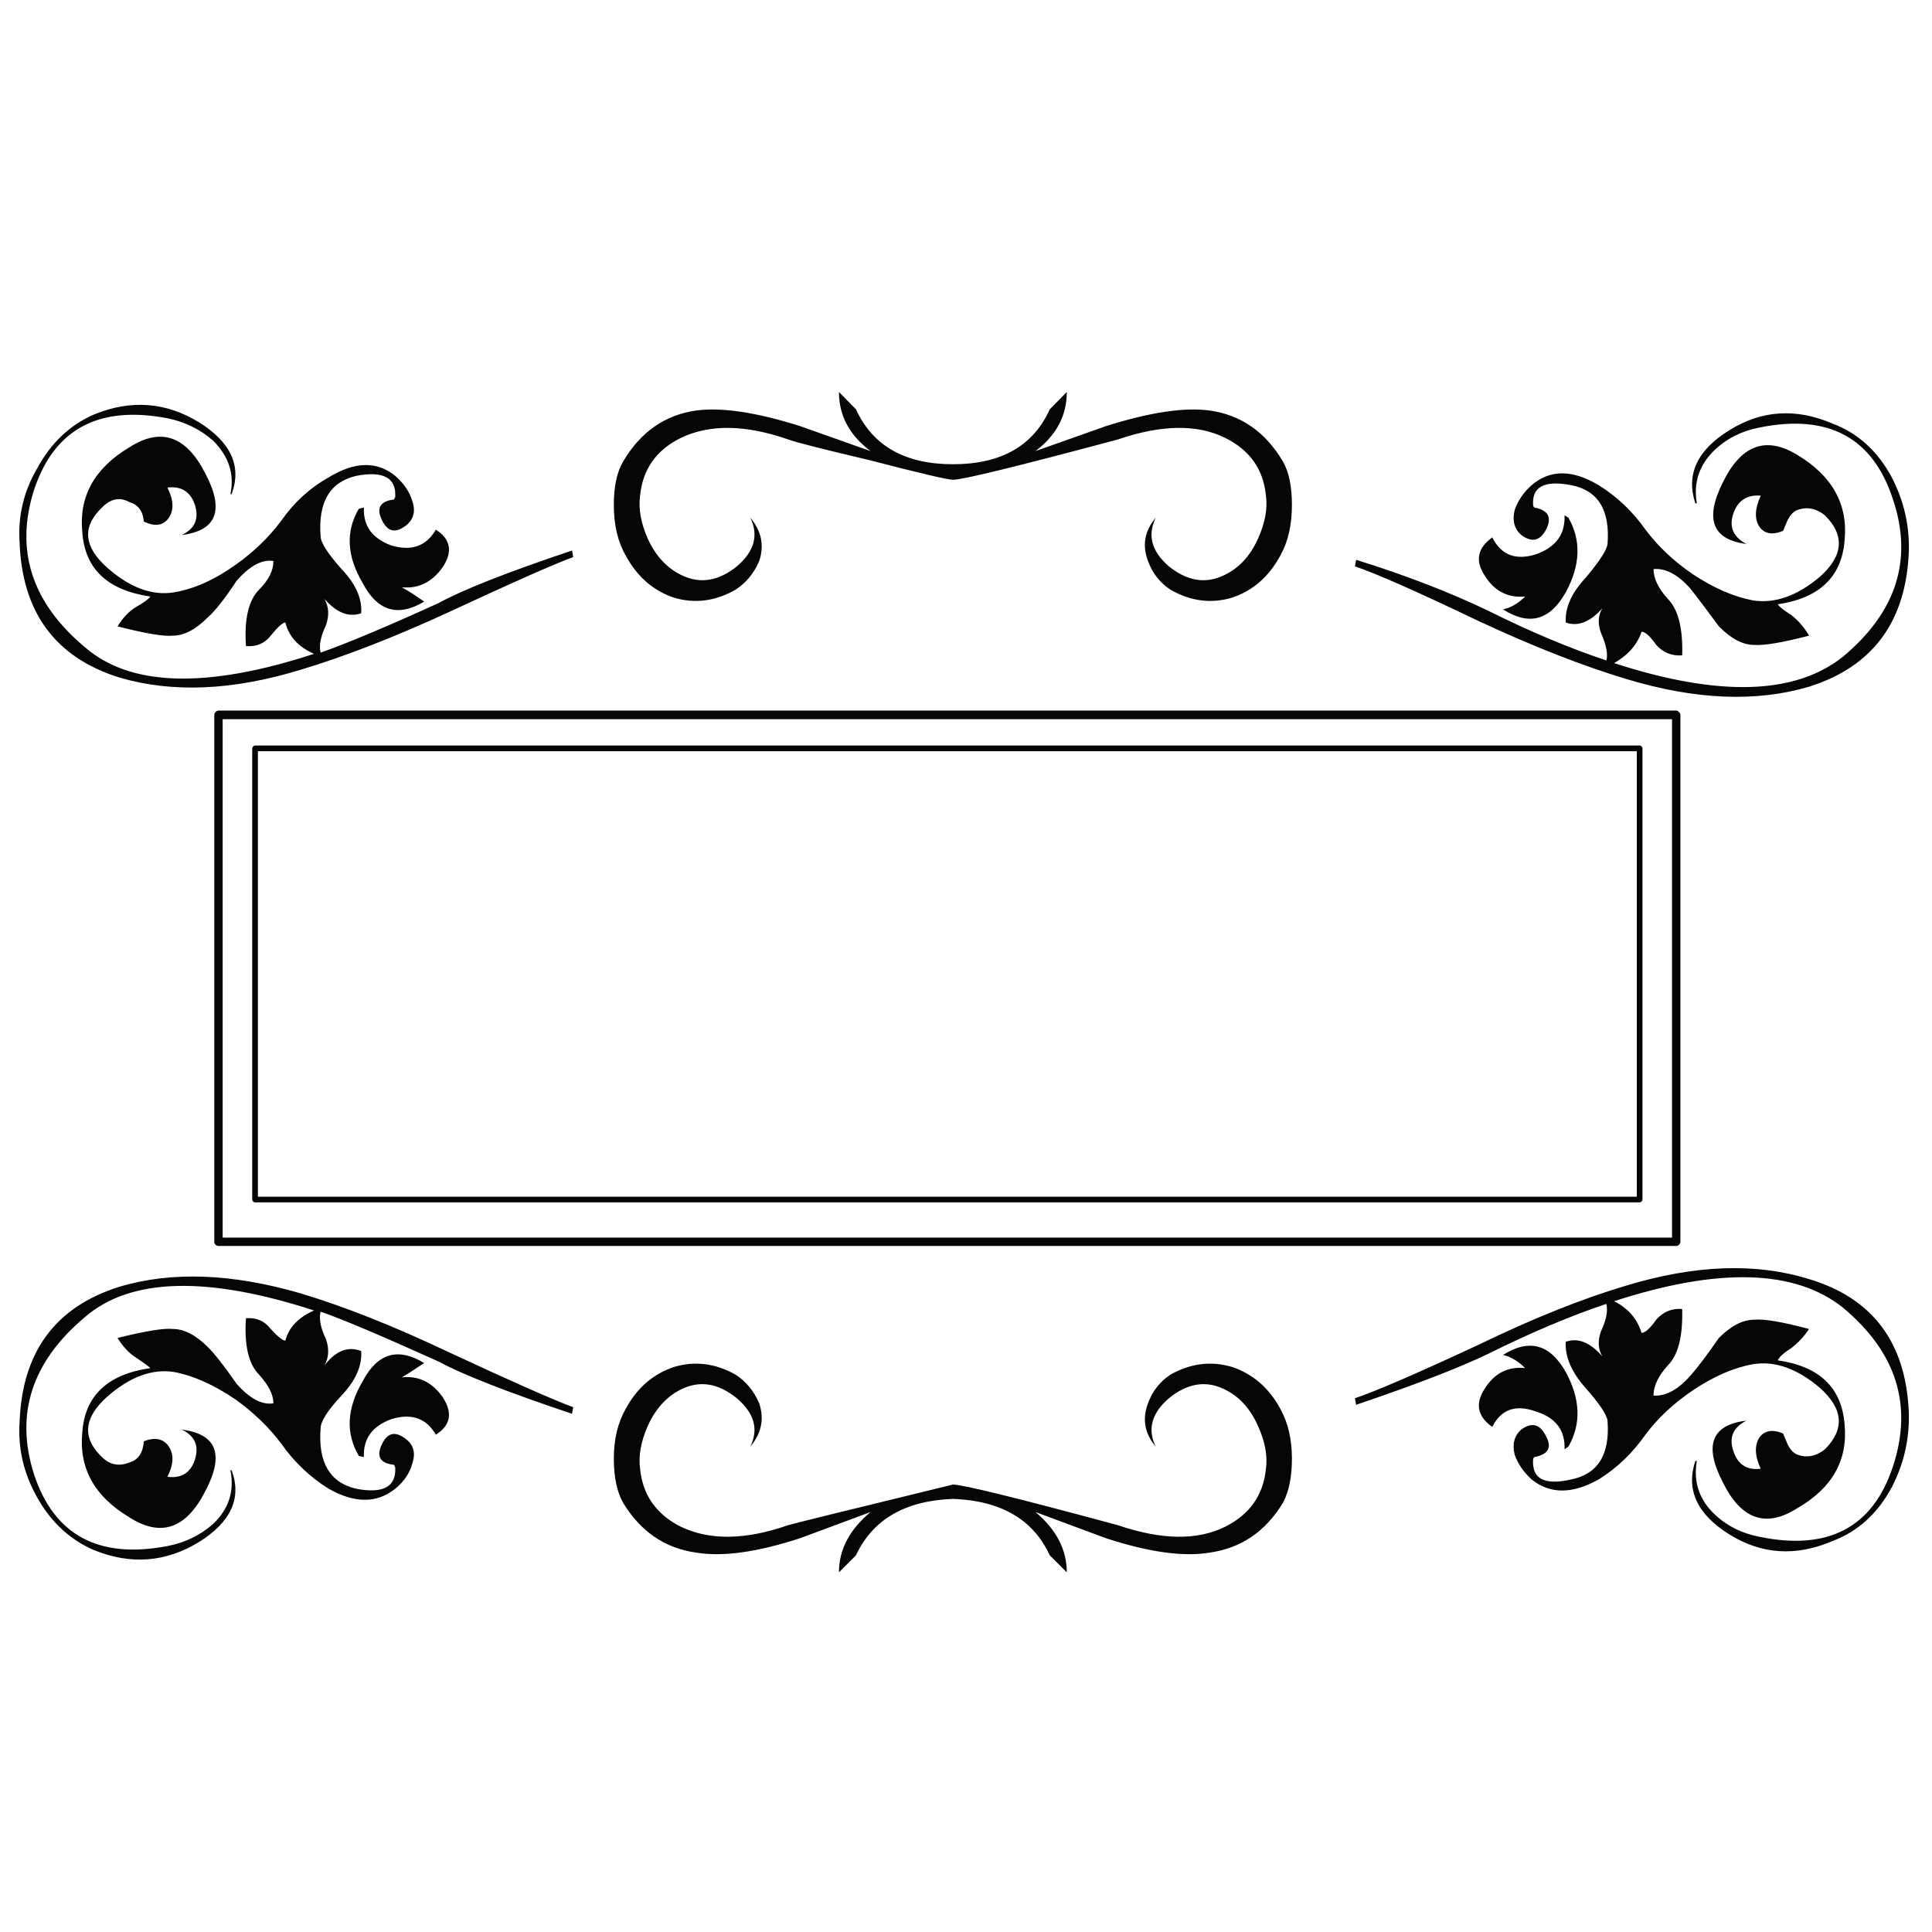 <?xml version="1.0" encoding="utf-8"?>
<!-- Generator: Adobe Illustrator 16.0.0, SVG Export Plug-In . SVG Version: 6.00 Build 0)  -->
<!DOCTYPE svg PUBLIC "-//W3C//DTD SVG 1.1//EN" "http://www.w3.org/Graphics/SVG/1.1/DTD/svg11.dtd">
<svg version="1.1" id="Layer_1" xmlns="http://www.w3.org/2000/svg" xmlns:xlink="http://www.w3.org/1999/xlink" x="0px" y="0px"
	 width="300px" height="300px" viewBox="0 0 300 300" enable-background="new 0 0 300 300" xml:space="preserve">
<path fill-rule="evenodd" clip-rule="evenodd" fill="#070606" d="M296.4,219.345c0.123,4.08-0.758,7.944-2.644,11.592
	c-2.194,4.079-5.254,6.861-9.18,8.346c-5.688,2.441-11.035,2.102-16.043-1.021c-5.007-3.122-6.77-6.924-5.285-11.406h0.232
	c-0.558,3.276,0.386,6.059,2.828,8.346c1.885,1.763,4.188,2.905,6.908,3.432c10.694,2.194,17.604-1.453,20.725-10.942
	c3.122-9.489,0.541-17.696-7.742-24.62c-7.45-5.966-19.305-6.306-35.563-1.021c2.164,1.083,3.586,2.721,4.266,4.915
	c0.556,0,1.313-0.68,2.271-2.04c1.082-1.236,2.427-1.792,4.034-1.669c0.123,4.235-0.618,7.155-2.226,8.763
	c-1.483,1.639-2.226,3.199-2.226,4.683c1.886,0.124,3.786-0.896,5.702-3.06c1.083-1.205,2.566-3.169,4.451-5.888
	c1.887-1.886,3.709-2.829,5.472-2.829c1.515-0.154,4.358,0.325,8.531,1.438c-0.804,1.206-1.747,2.21-2.828,3.014
	c-1.082,0.68-1.762,1.298-2.04,1.854c6.491,0.928,9.953,4.25,10.386,9.969c0.525,5.533-1.917,9.86-7.326,12.982
	c-4.884,3.122-8.747,1.777-11.591-4.034c-2.968-5.719-1.747-8.901,3.663-9.551c-2.041,1.05-2.721,2.596-2.041,4.637
	c0.681,2.163,2.103,3.105,4.266,2.827c-0.927-2.009-0.988-3.632-0.185-4.868c0.804-1.082,2.024-1.282,3.662-0.602l0.604,1.437
	c0.401,0.958,0.942,1.577,1.622,1.854c1.483,0.525,2.906,0.248,4.266-0.835c3.122-3.121,2.859-6.305-0.788-9.551
	c-3.523-2.998-6.985-4.219-10.386-3.663c-2.968,0.526-6.089,1.886-9.365,4.081c-2.968,2.009-5.41,4.296-7.326,6.861
	c-2.009,2.875-4.436,5.193-7.279,6.955c-4.08,2.287-7.543,2.287-10.386,0c-1.236-1.112-2.117-2.396-2.643-3.849
	c-0.402-1.638-0.063-2.937,1.02-3.895c1.638-1.205,2.921-0.865,3.849,1.02c0.958,1.763,0.355,2.845-1.809,3.246l-0.186,0.231
	c-0.278,3.122,1.685,4.204,5.888,3.246c4.174-0.835,6.06-3.879,5.657-9.134c-0.124-0.958-1.268-2.659-3.431-5.101
	c-2.164-2.441-3.185-4.822-3.061-7.141c1.886-0.68,3.787,0.077,5.703,2.272c-0.681-1.113-0.758-2.411-0.232-3.895
	c0.835-1.762,1.113-3.184,0.835-4.266c-5.688,1.916-11.792,4.497-18.314,7.742c-4.481,2.164-11.328,4.808-20.54,7.929l-0.185-1.02
	c3.245-1.082,9.674-3.864,19.288-8.346c8.438-4.081,16.042-7.125,22.812-9.134c10.694-3.246,20.169-3.586,28.422-1.021
	C290.805,201.587,295.968,208.495,296.4,219.345z M293.757,74.128c1.886,3.647,2.767,7.495,2.644,11.545
	c-0.433,10.85-5.596,17.835-15.486,20.957c-8.253,2.442-17.728,2.04-28.422-1.206c-6.77-2.04-14.374-5.023-22.812-8.948
	c-9.614-4.606-16.043-7.449-19.288-8.531l0.185-1.021c7.729,2.412,14.574,5.054,20.54,7.929c6.522,3.246,12.627,5.812,18.314,7.697
	c0.278-0.958,0-2.381-0.835-4.266c-0.525-1.483-0.448-2.766,0.232-3.848c-1.916,2.164-3.817,2.905-5.703,2.225
	c-0.124-2.288,0.896-4.589,3.061-6.908c2.163-2.566,3.307-4.328,3.431-5.286c0.402-5.286-1.483-8.331-5.657-9.135
	c-4.203-0.803-6.166,0.279-5.888,3.246l0.186,0.232c2.164,0.402,2.767,1.546,1.809,3.431c-0.928,1.762-2.211,2.041-3.849,0.835
	c-1.082-0.958-1.422-2.257-1.02-3.895c0.525-1.483,1.406-2.766,2.643-3.849c2.843-2.441,6.306-2.441,10.386,0
	c2.844,1.762,5.271,4.065,7.279,6.909c1.916,2.565,4.358,4.869,7.326,6.909c3.276,2.164,6.397,3.523,9.365,4.081
	c3.4,0.525,6.862-0.695,10.386-3.663c3.647-3.246,3.91-6.43,0.788-9.551c-1.359-1.082-2.782-1.36-4.266-0.835
	c-0.68,0.278-1.221,0.881-1.622,1.809l-0.604,1.437c-1.638,0.68-2.858,0.479-3.662-0.603c-0.804-1.205-0.742-2.828,0.185-4.868
	c-2.163-0.154-3.585,0.789-4.266,2.829c-0.68,2.039,0,3.601,2.041,4.683c-5.286-0.68-6.507-3.864-3.663-9.551
	c2.844-5.843,6.707-7.265,11.591-4.266c5.409,3.246,7.852,7.65,7.326,13.214c-0.433,5.688-3.895,9.01-10.386,9.968
	c0.278,0.402,0.958,0.943,2.04,1.623c1.081,0.804,2.024,1.885,2.828,3.246c-4.173,1.082-7.017,1.561-8.531,1.437
	c-1.763,0-3.585-0.958-5.472-2.875c-1.885-2.565-3.368-4.528-4.451-5.888c-1.916-2.165-3.816-3.169-5.702-3.014
	c0,1.452,0.742,2.997,2.226,4.636c1.607,1.638,2.349,4.559,2.226,8.762c-1.607,0.125-2.952-0.417-4.034-1.623
	c-0.958-1.36-1.716-2.04-2.271-2.04c-0.68,2.009-2.102,3.631-4.266,4.869c16.258,5.285,28.112,4.945,35.563-1.021
	c8.283-6.924,10.864-15.054,7.742-24.388c-3.121-9.614-10.03-13.337-20.725-11.174c-2.721,0.525-5.023,1.669-6.908,3.431
	c-2.442,2.318-3.386,5.1-2.828,8.346h-0.232c-1.484-4.482,0.278-8.269,5.285-11.359c5.008-3.123,10.355-3.462,16.043-1.021
	C288.503,67.266,291.563,70.048,293.757,74.128z M122.391,68.24c-6.646-2.318-12.21-2.395-16.691-0.232
	c-3.802,1.886-5.903,4.869-6.306,8.948c-0.278,2.04,0.123,4.281,1.206,6.723c1.236,2.69,2.998,4.575,5.286,5.657
	c2.843,1.36,5.687,0.896,8.531-1.391c2.72-2.318,3.415-4.838,2.086-7.558c1.731,2.04,2.194,4.282,1.391,6.723
	c-0.804,1.885-2.025,3.37-3.663,4.451c-3.123,1.793-6.306,2.21-9.551,1.252c-3.245-1.082-5.749-3.261-7.512-6.537
	c-1.236-2.134-1.854-4.761-1.854-7.882c0-2.844,0.479-5.085,1.437-6.723c2.721-4.605,6.507-7.249,11.36-7.929
	c3.957-0.525,9.32,0.279,16.089,2.412l10.988,3.895c-3.276-2.442-4.915-5.502-4.915-9.181l2.642,2.689
	c2.597,5.687,7.62,8.53,15.069,8.53c7.451,0,12.458-2.843,15.023-8.53l2.644-2.689c0,3.678-1.623,6.738-4.869,9.181l10.988-3.895
	c6.77-2.133,12.117-2.937,16.043-2.412c4.884,0.68,8.686,3.324,11.405,7.929c0.928,1.638,1.391,3.879,1.391,6.723
	c0,3.122-0.602,5.749-1.808,7.882c-1.762,3.276-4.266,5.455-7.512,6.537c-3.245,0.958-6.429,0.541-9.551-1.252
	c-1.638-1.081-2.797-2.565-3.478-4.451c-0.927-2.441-0.525-4.683,1.206-6.723c-1.33,2.72-0.649,5.24,2.04,7.558
	c2.843,2.287,5.688,2.751,8.531,1.391c2.318-1.082,4.079-2.967,5.286-5.657c1.111-2.441,1.529-4.683,1.251-6.723
	c-0.402-4.08-2.504-7.063-6.306-8.948c-4.327-2.163-9.892-2.086-16.691,0.232c-15.578,4.173-24.11,6.259-25.594,6.259
	c-0.803,0-5.146-1.021-13.028-3.06C127.63,69.708,123.442,68.641,122.391,68.24z M68.699,216.887
	c1.638,2.474,1.298,4.436-1.02,5.889c-1.483-2.565-3.787-3.369-6.909-2.411c-2.968,1.082-4.39,3.045-4.266,5.889l-0.789-0.185
	c-2.071-3.525-1.87-7.388,0.603-11.592c2.288-4.358,5.472-5.302,9.551-2.829c-1.36,0.928-2.52,1.67-3.478,2.226
	C64.959,213.596,67.061,214.6,68.699,216.887z M89.007,218.51l-0.186,1.02c-10.045-3.368-16.954-6.073-20.725-8.113
	c-8.964-4.049-15.069-6.63-18.314-7.743c-0.278,1.113,0,2.535,0.834,4.266c0.526,1.515,0.448,2.875-0.232,4.08
	c1.762-2.287,3.663-3.029,5.703-2.226c0.155,2.287-0.866,4.59-3.06,6.908c-2.165,2.318-3.246,4.019-3.246,5.101
	c-0.402,5.286,1.437,8.408,5.518,9.366c4.204,0.804,6.228-0.294,6.074-3.293l-0.186-0.416c-2.194-0.248-2.813-1.329-1.855-3.246
	c0.835-1.762,2.056-2.024,3.663-0.788c1.236,0.927,1.577,2.21,1.02,3.849c-0.402,1.483-1.283,2.781-2.643,3.895
	c-2.844,2.287-6.29,2.287-10.34,0c-2.875-1.793-5.317-4.111-7.325-6.955c-1.917-2.566-4.297-4.868-7.141-6.908
	c-3.37-2.287-6.554-3.709-9.551-4.267c-3.401-0.524-6.863,0.759-10.386,3.849c-3.647,3.276-3.91,6.399-0.789,9.366
	c1.206,1.206,2.628,1.484,4.266,0.835c1.36-0.402,2.102-1.5,2.225-3.292c1.763-0.681,3.061-0.402,3.895,0.834
	c0.804,1.237,0.727,2.798-0.232,4.684c2.164,0.278,3.586-0.604,4.266-2.644c0.679-2.163,0-3.725-2.04-4.683
	c5.44,0.68,6.661,3.864,3.663,9.551c-2.968,5.842-6.893,7.202-11.777,4.081c-5.441-3.246-7.882-7.65-7.326-13.214
	c0.402-5.688,3.926-9.011,10.572-9.969c-0.278-0.278-1.021-0.819-2.226-1.623c-1.082-0.68-2.04-1.7-2.875-3.06
	c4.359-1.083,7.218-1.546,8.578-1.392c1.762,0,3.585,0.943,5.471,2.828c1.082,1.082,2.565,2.983,4.452,5.703
	c2.04,2.287,3.941,3.292,5.703,3.014c0-1.329-0.742-2.813-2.225-4.451c-1.638-1.639-2.318-4.56-2.04-8.764
	c1.638-0.123,2.92,0.434,3.848,1.67c1.113,1.206,1.87,1.808,2.272,1.808c0.525-2.039,2.01-3.601,4.451-4.683
	c-16.661-5.409-28.515-5.069-35.562,1.021c-8.253,6.924-10.896,15.053-7.928,24.388c3.121,9.49,10.03,13.215,20.725,11.175
	c2.721-0.525,5.085-1.669,7.094-3.432c2.441-2.318,3.338-5.101,2.689-8.346h0.186c1.607,4.328-0.092,8.053-5.1,11.174
	c-5.131,3.122-10.54,3.54-16.228,1.252c-3.802-1.638-6.785-4.42-8.948-8.346c-2.041-3.678-2.921-7.542-2.644-11.591
	c0.402-10.85,5.548-17.836,15.44-20.958c8.129-2.441,17.541-2.102,28.237,1.021c6.8,2.04,14.466,5.085,22.997,9.134
	C79.333,214.46,85.762,217.305,89.007,218.51z M163.007,241.507c-2.565-5.563-7.572-8.484-15.023-8.763
	c-7.449,0.278-12.472,3.199-15.069,8.763l-2.642,2.644c0-3.524,1.638-6.646,4.915-9.366l-10.988,4.08
	c-6.646,2.164-12.009,2.905-16.089,2.226c-4.853-0.68-8.639-3.262-11.36-7.743c-0.958-1.731-1.437-4.018-1.437-6.862
	c0-2.997,0.619-5.579,1.854-7.742c1.763-3.246,4.267-5.409,7.512-6.491c3.246-0.958,6.429-0.557,9.551,1.205
	c1.638,1.082,2.859,2.565,3.663,4.451c0.803,2.442,0.34,4.684-1.391,6.723c1.329-2.688,0.633-5.192-2.086-7.511
	c-2.844-2.318-5.688-2.798-8.531-1.438c-2.288,1.082-4.05,2.983-5.286,5.702c-1.083,2.442-1.483,4.668-1.206,6.677
	c0.402,4.081,2.504,7.079,6.306,8.995c4.481,2.164,10.045,2.087,16.691-0.231c0.803-0.247,9.334-2.349,25.593-6.306
	c1.484,0,10.016,2.103,25.594,6.306c6.8,2.318,12.364,2.396,16.691,0.231c3.802-1.916,5.903-4.914,6.306-8.995
	c0.278-2.009-0.14-4.234-1.251-6.677c-1.207-2.719-2.968-4.62-5.286-5.702c-2.844-1.36-5.688-0.881-8.531,1.438
	c-2.689,2.318-3.37,4.822-2.04,7.511c-1.731-2.039-2.133-4.28-1.206-6.723c0.681-1.886,1.84-3.369,3.478-4.451
	c3.122-1.762,6.306-2.163,9.551-1.205c3.246,1.082,5.75,3.245,7.512,6.491c1.206,2.163,1.808,4.745,1.808,7.742
	c0,2.845-0.463,5.131-1.391,6.862c-2.72,4.481-6.521,7.063-11.405,7.743c-4.049,0.68-9.396-0.062-16.043-2.226l-10.988-4.08
	c3.246,2.72,4.869,5.842,4.869,9.366L163.007,241.507z M243.544,224.63l-0.604,0.417c0.124-2.967-1.375-4.93-4.497-5.888
	c-3.122-1.113-5.363-0.309-6.723,2.411c-2.287-1.607-2.689-3.57-1.206-5.889c1.515-2.442,3.616-3.523,6.307-3.245
	c-1.083-1.082-2.227-1.763-3.432-2.04c4.049-2.566,7.294-1.685,9.736,2.642C245.414,217.242,245.553,221.106,243.544,224.63z
	 M254.161,116.646H40.046v69.177h214.115V116.646z M259.632,111.684H34.574v80.49h225.058V111.684z M242.94,80.017l0.604,0.371
	c2.009,3.523,1.87,7.388-0.418,11.591c-2.442,4.358-5.688,5.24-9.736,2.644c1.205-0.249,2.349-0.912,3.432-1.994
	c-2.69,0.247-4.792-0.851-6.307-3.292c-1.483-2.288-1.081-4.25,1.206-5.889c1.359,2.72,3.601,3.601,6.723,2.643
	C241.565,85.008,243.064,82.983,242.94,80.017z M33.277,111.035c0-0.185,0.062-0.34,0.185-0.464c0.155-0.154,0.31-0.232,0.464-0.232
	h226.356c0.154,0,0.294,0.078,0.418,0.232c0.154,0.124,0.231,0.279,0.231,0.464v81.789c0,0.186-0.077,0.341-0.231,0.464
	c-0.124,0.124-0.264,0.186-0.418,0.186H33.925c-0.154,0-0.309-0.062-0.464-0.186c-0.123-0.123-0.185-0.278-0.185-0.464V111.035z
	 M39.165,116.228c0-0.124,0.046-0.232,0.14-0.325c0.092-0.092,0.2-0.139,0.324-0.139h214.996c0.094,0,0.187,0.046,0.279,0.139
	c0.093,0.093,0.139,0.201,0.139,0.325v70.058c0,0.092-0.046,0.186-0.139,0.278s-0.186,0.139-0.279,0.139H39.628
	c-0.124,0-0.232-0.046-0.324-0.139c-0.093-0.093-0.14-0.187-0.14-0.278V116.228z M56.505,78.811
	c-0.124,2.844,1.298,4.807,4.266,5.889c3.122,0.927,5.425,0.107,6.909-2.458c2.318,1.484,2.658,3.447,1.02,5.889
	c-1.638,2.288-3.74,3.307-6.306,3.06c0.958,0.525,2.117,1.267,3.478,2.225c-4.08,2.442-7.264,1.484-9.551-2.874
	c-2.473-4.173-2.674-8.021-0.603-11.545L56.505,78.811z M5.689,72.876c2.163-4.05,5.146-6.894,8.948-8.532
	c5.688-2.318,11.097-1.916,16.228,1.206c5.008,3.123,6.708,6.847,5.1,11.174H35.78c0.649-3.091-0.248-5.857-2.689-8.299
	c-2.009-1.762-4.374-2.921-7.094-3.477C15.302,62.908,8.393,66.632,5.272,76.122C2.304,85.487,4.947,93.617,13.2,100.51
	c7.047,6.12,18.901,6.46,35.562,1.02c-2.441-1.082-3.926-2.704-4.451-4.869c-0.402,0-1.159,0.68-2.272,2.041
	c-0.927,1.205-2.209,1.747-3.848,1.623c-0.278-4.204,0.402-7.124,2.04-8.763c1.483-1.483,2.225-2.967,2.225-4.451
	c-1.761-0.278-3.663,0.742-5.703,3.06c-1.886,2.845-3.37,4.73-4.452,5.657c-1.885,1.917-3.709,2.875-5.471,2.875
	c-1.36,0.155-4.219-0.324-8.578-1.438c0.834-1.36,1.792-2.364,2.875-3.014c1.205-0.68,1.948-1.221,2.226-1.623
	c-6.646-0.958-10.17-4.282-10.572-9.969c-0.556-5.564,1.885-9.968,7.326-13.214c4.884-3.123,8.809-1.763,11.777,4.08
	c2.998,5.687,1.777,8.871-3.663,9.551c2.04-0.958,2.719-2.519,2.04-4.683c-0.68-2.041-2.103-2.937-4.266-2.689
	c0.958,1.916,1.036,3.477,0.232,4.683c-0.834,1.236-2.132,1.437-3.895,0.603c-0.123-1.607-0.865-2.612-2.225-3.014
	c-1.484-0.835-2.906-0.557-4.266,0.834c-3.122,2.968-2.859,6.075,0.789,9.32c3.523,3.122,6.985,4.405,10.386,3.848
	c3.121-0.525,6.305-1.947,9.551-4.265c2.844-2.01,5.224-4.313,7.141-6.909c2.008-2.844,4.451-5.069,7.325-6.677
	c4.05-2.473,7.496-2.55,10.34-0.232c1.36,1.206,2.24,2.504,2.643,3.895c0.557,1.607,0.216,2.891-1.02,3.849
	c-1.607,1.205-2.828,0.927-3.663-0.835c-0.958-1.885-0.339-2.968,1.855-3.246l0.186-0.417c0.154-2.968-1.87-4.049-6.074-3.246
	c-4.081,0.958-5.92,4.081-5.518,9.366c0,0.958,1.081,2.658,3.246,5.101c2.194,2.287,3.215,4.574,3.06,6.861
	c-1.916,0.68-3.817-0.062-5.703-2.225c0.68,1.236,0.758,2.596,0.232,4.08c-0.834,1.762-1.112,3.184-0.834,4.266
	c4.204-1.484,10.308-4.05,18.314-7.697c3.771-2.07,10.679-4.791,20.725-8.16l0.186,1.021c-2.967,1.082-9.397,3.925-19.288,8.531
	c-8.531,3.926-16.197,6.909-22.997,8.949c-10.572,3.246-19.984,3.647-28.237,1.206c-9.892-3.122-15.038-10.092-15.44-20.911
	C2.768,80.202,3.649,76.4,5.689,72.876z"/>
</svg>
